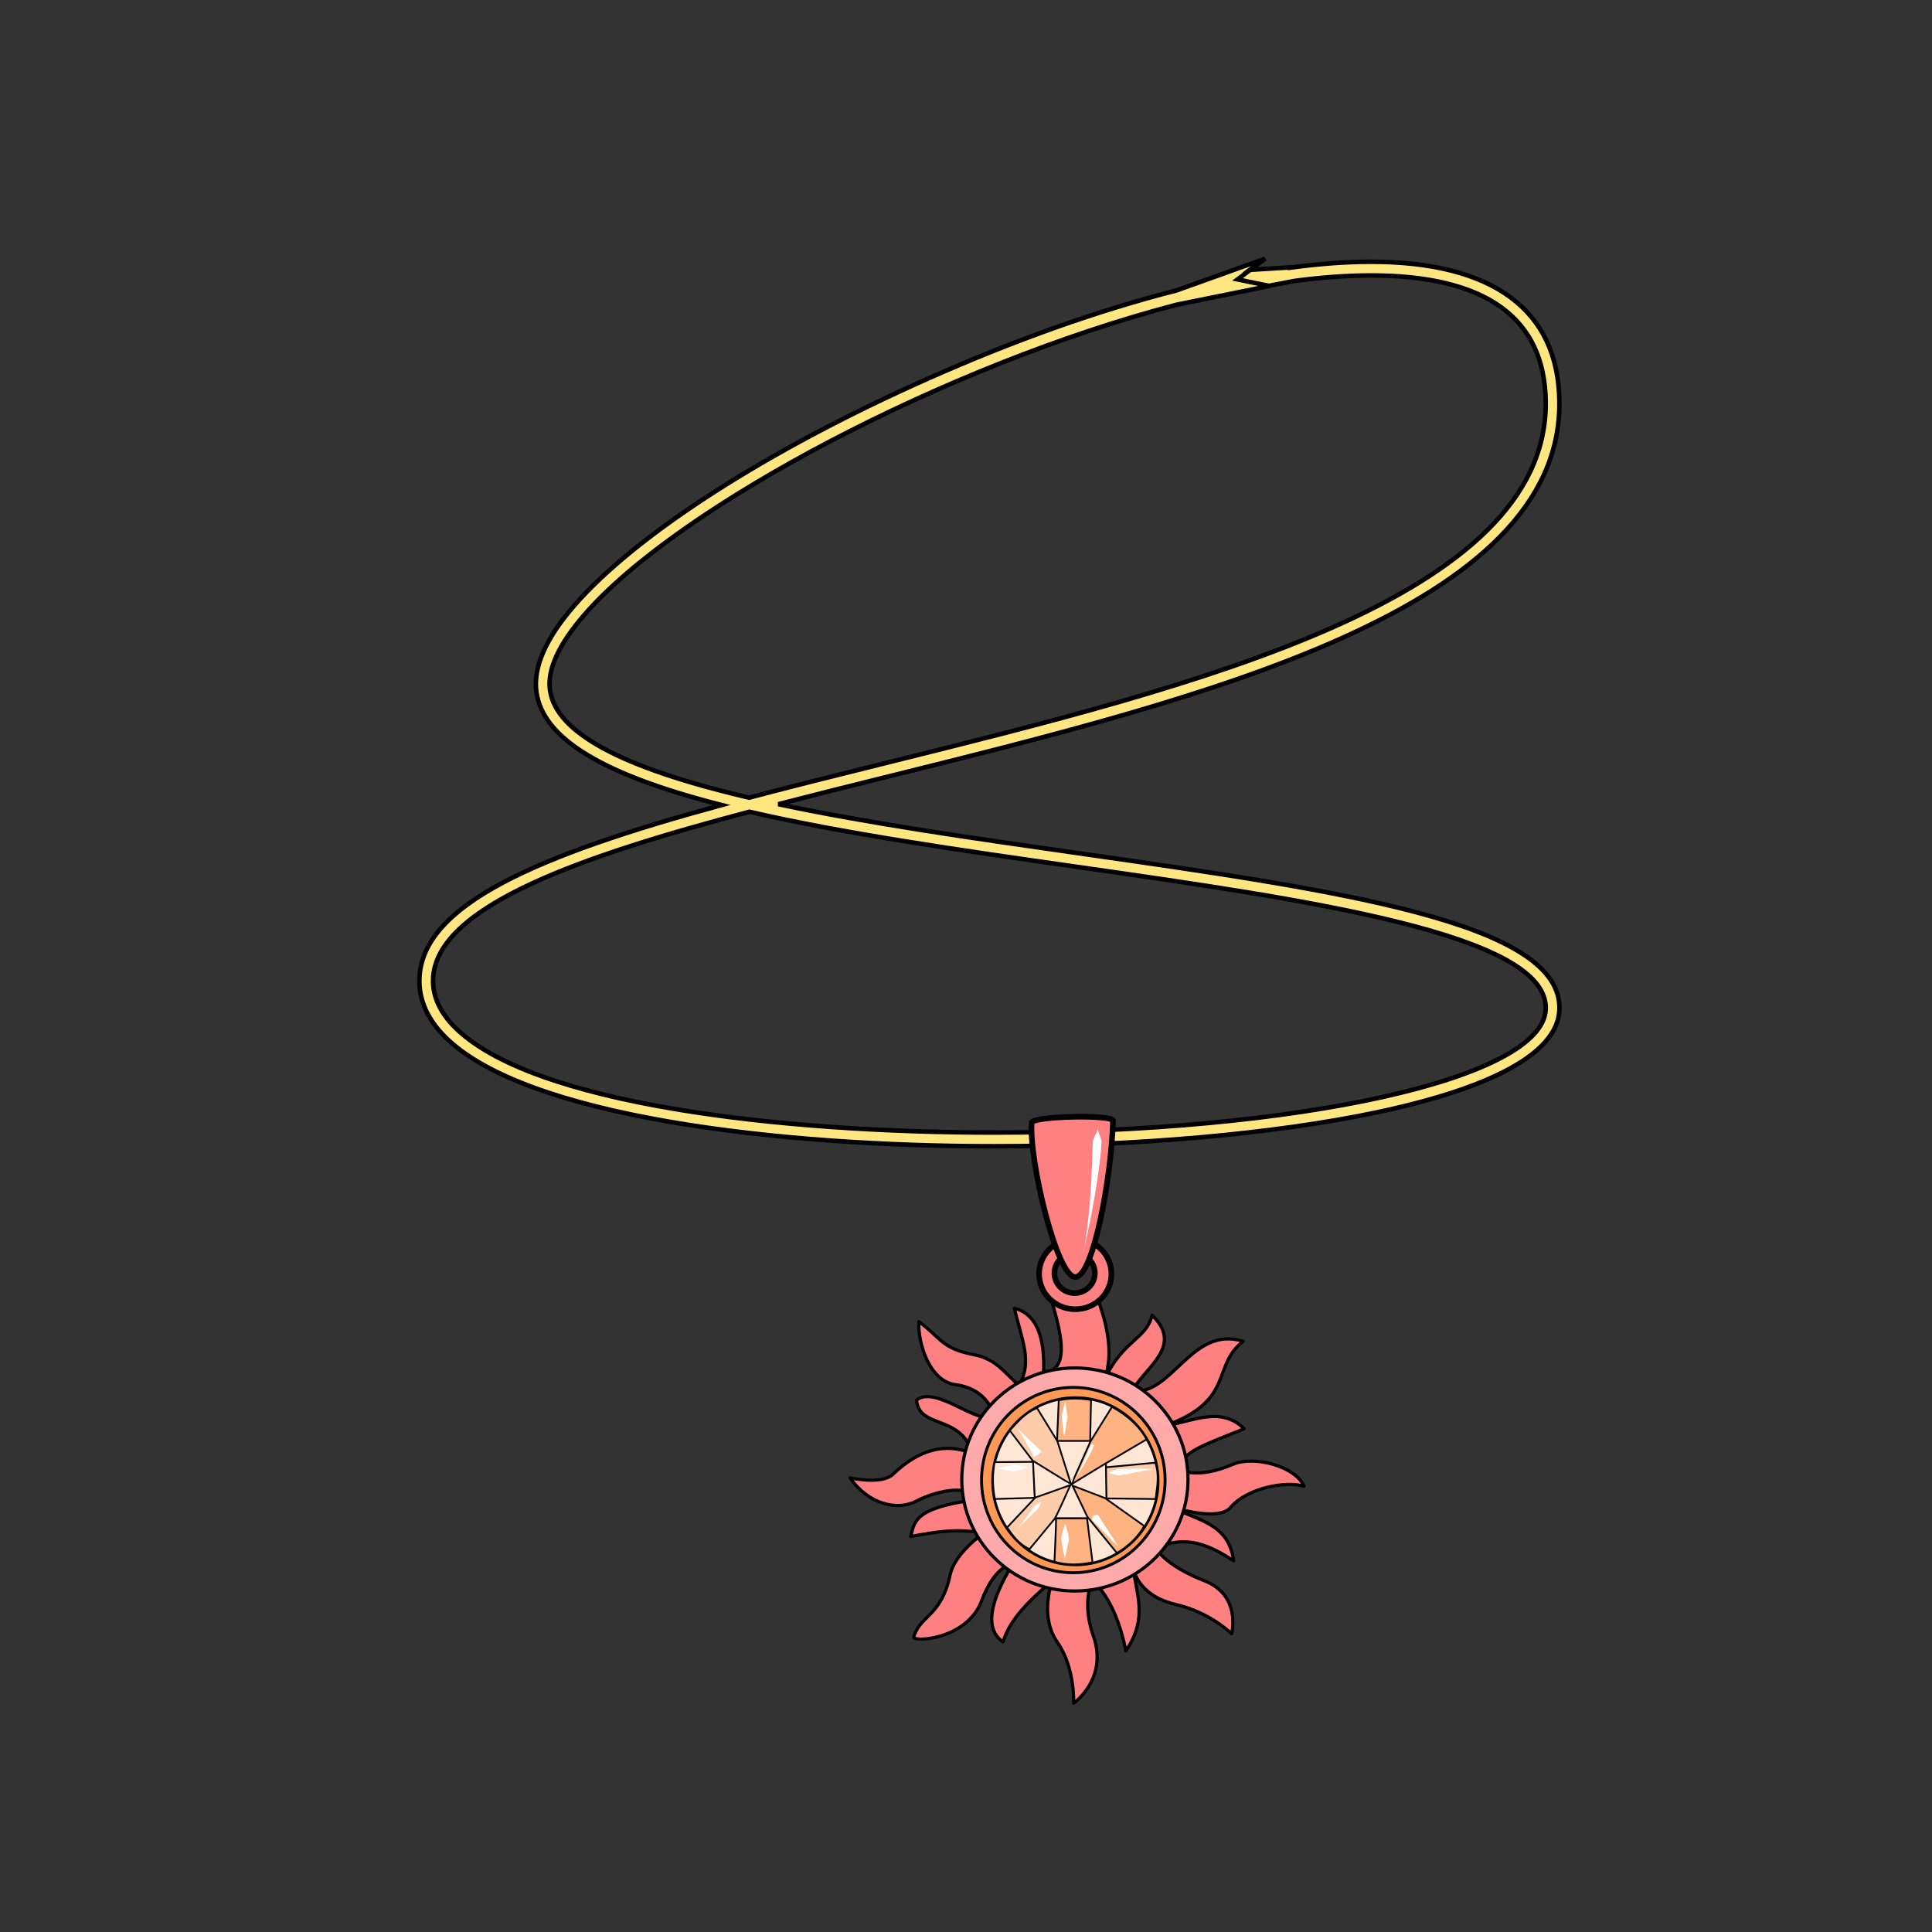 <?xml version="1.0" encoding="UTF-8" standalone="no"?>
<svg
   xmlns:dc="http://purl.org/dc/elements/1.1/"
   xmlns:cc="http://creativecommons.org/ns#"
   xmlns:rdf="http://www.w3.org/1999/02/22-rdf-syntax-ns#"
   xmlns:svg="http://www.w3.org/2000/svg"
   xmlns="http://www.w3.org/2000/svg"
   xmlns:sodipodi="http://sodipodi.sourceforge.net/DTD/sodipodi-0.dtd"
   xmlns:inkscape="http://www.inkscape.org/namespaces/inkscape"
   cursor="default"
   version="1.1"
   viewBox="0 0 256 256"
   id="svg859"
   sodipodi:docname="sun_necklace_wrist.svg"
   inkscape:version="0.92.4 (5da689c313, 2019-01-14)">
  <rect x="0" y="0" width="256" height="256" fill="#333333" stroke="none"/>
  <defs
     id="defs863" />
  <sodipodi:namedview
     pagecolor="#ffffff"
     bordercolor="#666666"
     borderopacity="1"
     objecttolerance="10"
     gridtolerance="10"
     guidetolerance="10"
     inkscape:pageopacity="0"
     inkscape:pageshadow="2"
     inkscape:window-width="1920"
     inkscape:window-height="1057"
     id="namedview861"
     showgrid="false"
     inkscape:zoom="0.8671875"
     inkscape:cx="119.84597"
     inkscape:cy="66.145315"
     inkscape:window-x="-8"
     inkscape:window-y="-8"
     inkscape:window-maximized="1"
     inkscape:current-layer="svg859" />
  <g
     id="g929"
     transform="matrix(0.574,0,0,0.574,-104.238,28.824)">
    <path
       style="fill:#ffe680;stroke:#000000;stroke-width:1.043;stroke-miterlimit:4;stroke-dasharray:none"
       inkscape:connector-curvature="0"
       d="m 430.195,146.697 c -23.773,-3.39 -48.278,-6.885 -68.912,-11.275 8.208,-2.122 16.682,-4.227 25.546,-6.429 72.805,-18.087 155.324,-38.587 154.747,-86.534 -0.255,-21.097 -15.305,-32.247 -43.523,-32.247 -5.762,0 -12.047,0.47 -18.754,1.385 l -0.012,-0.086 -9.183,0.573 3.521,-2.573 -20.43,7.317 c -18.068,4.609 -37.265,11.427 -57.436,20.381 -36.775,16.325 -67.275,35.896 -81.587,52.353 -6.595,7.584 -9.537,14.303 -8.743,19.972 1.499,10.698 15.128,19.044 42.753,26.09 -41.871,11.418 -69.424,22.869 -69.768,40.259 -0.093,4.693 1.836,9.089 5.734,13.065 18.388,18.755 77.57,25.439 126.825,25.44 0.006,0 0.008,0 0.014,0 32.665,0 64.931,-2.857 88.52,-7.84 18.838,-3.979 41.428,-11.291 42.064,-23.535 1.057,-20.283 -51.046,-27.712 -111.376,-36.316 z M 308.56,109.094 c -0.662,-4.723 2.029,-10.597 7.998,-17.46 21.788,-25.052 83.591,-57.607 136.621,-71.501 l 21.46,-4.334 -0.256,-0.007 6.045,-1.162 c 6.196,-0.821 12.105,-1.26 17.625,-1.26 26.551,0 40.13,9.8 40.363,29.126 0.548,45.445 -80.682,65.625 -152.348,83.429 -11.032,2.741 -21.458,5.331 -31.533,7.993 -29.563,-6.9 -44.602,-15.021 -45.975,-24.824 z m 229.857,73.754 c -0.828,15.914 -56.798,28.379 -127.428,28.379 -0.004,0 -0.01,0 -0.015,0 -48.613,-0.001 -106.866,-6.437 -124.569,-24.493 -3.281,-3.347 -4.907,-6.977 -4.832,-10.79 0.339,-17.124 35.24,-28.758 73.009,-38.77 21.912,5.057 48.981,8.917 75.165,12.65 53.871,7.684 109.576,15.627 108.67,33.024 z"
       id="path925" />
    <polyline
       style="fill:none;stroke:#000000;stroke-width:1.043;stroke-miterlimit:4;stroke-dasharray:none"
       points="473.625,9.51 467.271,14.288 474.638,15.8   "
       id="polyline927" />
  </g>
  <g
     id="g978"
     transform="matrix(1.314,0,0,1.314,481.153,-78.104)">
    <g
       transform="translate(-397.364,3.982)"
       id="g851"
       style="stroke:#000000;stroke-linecap:round">
      <path
         id="path843-1"
         d="m 136.41,194.2 c 1.522,-0.82 2.812,-1.318 0.674,-8.053 2.254,0 2.518,-0.206 4.657,-0.089 1.084,2.841 1.786,5.887 0.819,8.524 1.875,-4.013 4.277,-4.101 4.804,-6.503 3.222,3.134 -0.673,5.213 -2.02,7.644 4.041,0.528 6.004,-6.648 11.217,-5.008 -3.251,2.491 -0.761,5.946 -7.878,8.524 2.724,-0.409 5.565,-2.051 7.966,0.293 -4.013,1.64 -6.297,2.284 -6.561,4.1 0,0 1.728,1.084 5.39,-0.498 2.285,-0.966 6.414,0.263 7.205,2.197 -1.787,-0.556 -5.712,0.147 -7.41,2.138 -1.201,1.465 -5.77,0 -5.77,0 2.372,1.347 5.565,1.522 6.092,5.389 -4.101,-2.752 -5.887,-1.904 -7.909,-1.375 0,0 0.851,1.786 4.92,3.367 3.808,1.465 2.783,5.36 2.783,5.36 0,0 -2.108,-2.138 -5.623,-2.958 -3.925,-0.908 -4.277,-3.633 -4.277,-3.633 0.234,2.607 1.522,4.893 -0.761,8.319 -0.586,-2.9 -1.611,-5.418 -3.398,-7.205 0,0 -1.084,2.313 0.088,5.623 1.581,4.394 -1.964,6.854 -1.964,6.854 0,0 0.176,-3.545 -1.639,-6.151 -1.874,-2.694 -0.498,-6.21 -0.498,-6.21 -2.226,1.904 -4.305,3.866 -4.979,6.18 -1.787,-1.231 -1.465,-3.837 0.937,-7.791 0,-0.059 -1.699,-0.087 -3.133,3.72 -1.522,3.924 -7.088,4.13 -6.796,3.544 0.645,-2.167 2.753,-2.021 3.661,-6.238 0.439,-2.168 3.339,-4.189 3.339,-4.189 -2.783,-0.556 -5.038,-0.087 -7.323,0.322 0.409,-1.375 0.206,-2.811 6.21,-3.66 0.205,-1.612 -3.457,-1.084 -5.624,0.087 -1.962,1.026 -4.832,0.322 -6.706,-2.343 0,0 3.192,0.732 4.334,-0.352 2.578,-2.489 5.301,-3.251 8.053,-2.079 -1.259,-4.043 -5.389,-2.432 -5.681,-5.418 2.108,-1.554 6.413,2.87 7.849,1.464 -0.381,-0.879 -1.201,-2.665 -3.954,-3.017 -2.519,-0.352 -3.748,-4.013 -3.661,-6.356 2.197,1.611 2.285,2.724 5.536,3.339 2.314,0.439 3.192,1.932 4.57,3.105 1.406,-2.461 0.263,-4.57 -0.468,-7.791 1.991,0.527 3.163,2.46 2.928,6.824 z"
         inkscape:connector-curvature="0"
         style="fill:#ff8080;fill-rule:evenodd;stroke-width:0.322;stroke-linejoin:round" />
      <path
         id="path845-4"
         d="m 150.99,204.65 c 0,6.21 -5.096,11.248 -11.422,11.248 -6.298,0 -11.394,-5.038 -11.394,-11.248 0,-6.209 5.096,-11.247 11.392,-11.247 6.327,0 11.424,5.038 11.424,11.247 z"
         inkscape:connector-curvature="0"
         style="fill:#ffaaaa;stroke-width:0.322;stroke-linejoin:round" />
      <path
         id="path847"
         d="m 148.68,204.71 c 0,5.155 -4.159,9.343 -9.256,9.343 -5.125,0 -9.255,-4.188 -9.255,-9.343 0,-5.155 4.13,-9.343 9.255,-9.343 5.097,0 9.256,4.188 9.256,9.343 z"
         inkscape:connector-curvature="0"
         style="fill:#ff9955;stroke-width:0.293" />
      <path
         id="path849-3"
         d="m 147.98,204.83 c 0,4.657 -3.748,8.435 -8.348,8.435 -4.627,0 -8.348,-3.778 -8.348,-8.435 0,-4.658 3.72,-8.436 8.348,-8.436 4.599,0 8.348,3.778 8.348,8.436 z"
         inkscape:connector-curvature="0"
         style="fill:#ffe6d5;stroke-width:0.264" />
    </g>
    <g
       transform="translate(-397.364,3.982)"
       style="fill-rule:evenodd;stroke:#000000;stroke-width:0.176"
       id="g871">
      <path
         style="fill:#ffb380"
         inkscape:connector-curvature="0"
         d="m 137.67,208.58 c 0.059,0.118 -0.147,4.364 -0.147,4.364 1.289,0.381 2.579,0.322 3.838,0.059 l -0.556,-4.452 z"
         id="path853-7" />
      <path
         style="fill:#ffccaa"
         inkscape:connector-curvature="0"
         d="m 142.74,206.56 4.979,0.059 c 0.147,-1.2 0.409,-2.373 -0.029,-3.661 l -5.038,0.469 z"
         id="path855-3" />
      <path
         style="fill:#ffb380"
         inkscape:connector-curvature="0"
         d="m 141.12,200.91 0.088,-4.277 c -1.231,-0.205 -2.285,-0.175 -3.252,0.029 l -0.175,4.159 z"
         id="path857-2" />
      <path
         style="fill:#ffe6d5"
         inkscape:connector-curvature="0"
         d="m 135.56,206.5 -4.043,0.117 a 9.914,9.914 0 0 1 -0.028,-3.719 l 3.925,-0.029 z"
         id="path859" />
      <path
         style="fill:#ffe6d5"
         inkscape:connector-curvature="0"
         d="m 137.76,200.76 -2.401,2.051 0.175,3.691 1.962,2.05 h 3.544 l 1.728,-1.817 -0.059,-3.719 -1.406,-2.255 z"
         id="path861" />
      <path
         style="fill:#ffccaa"
         inkscape:connector-curvature="0"
         d="m 137.52,208.64 c 0.147,-0.116 1.611,-3.426 1.611,-3.426 l -3.544,1.26 -2.841,3.017 c 0.556,0.791 1.084,1.581 2.255,2.197 z"
         id="path863" />
      <path
         style="fill:#ffb380"
         inkscape:connector-curvature="0"
         d="m 139.25,205.12 c 0,-0.058 1.905,-4.305 1.905,-4.305 l 2.167,-3.486 c 1.522,0.851 2.753,1.905 3.486,3.281 l -4.189,2.46 z"
         id="path865" />
      <path
         style="fill:#ffccaa"
         inkscape:connector-curvature="0"
         d="m 139.19,205.12 c -0.088,-0.028 -3.866,-2.372 -3.866,-2.372 l -2.314,-3.045 c 0.791,-0.821 1.465,-1.729 2.753,-2.256 l 2.051,3.339 z"
         id="path867" />
      <path
         style="fill:#ffb380"
         inkscape:connector-curvature="0"
         d="m 139.34,205.27 1.494,3.134 2.987,3.66 c 1.231,-0.732 2.167,-1.669 2.753,-2.724 l -3.953,-2.812 z"
         id="path869" />
    </g>
    <path
       style="fill:#ffffff;fill-rule:evenodd;stroke-width:1.05"
       inkscape:connector-curvature="0"
       d="m -263.624,203.392 c 0.498,0.733 0.791,1.26 1.025,1.699 0.263,0.409 0.439,0.791 0.704,1.288 0.146,-0.087 0.263,-0.175 0.409,-0.234 -0.029,0.029 0.38,-0.38 0.352,-0.322 -0.409,-0.409 -0.704,-0.704 -1.084,-1.025 a 31.191,31.191 0 0 1 -1.407,-1.406 z m 4.862,-2.577 c -0.118,0.38 -0.234,0.907 -0.352,1.464 0,-0.059 0.029,0.322 0.029,0.264 0.059,0.645 0.147,1.289 0.234,1.817 0.088,-0.527 0.206,-1.289 0.294,-1.817 0,-0.059 0.028,-0.147 0.028,-0.234 -0.087,-0.556 -0.147,-1.084 -0.234,-1.494 z m -6.824,6.648 c 0.439,-0.028 0.995,-0.146 1.522,-0.293 0.029,0 0.088,0 0.118,-0.029 0.527,0.088 1.054,0.147 1.464,0.264 -0.409,0.118 -0.907,0.264 -1.405,0.409 -0.059,0 -0.088,-0.029 -0.147,-0.029 -0.556,-0.059 -1.142,-0.147 -1.552,-0.321 z m 6.824,5.653 c -0.059,0.175 -0.147,0.439 -0.234,0.761 -0.059,0.206 -0.118,0.469 -0.175,0.704 0.028,0.087 0.028,0.175 0.058,0.263 0.029,0.323 0.088,0.674 0.147,0.967 0.058,0.294 0.117,0.556 0.175,0.762 0.059,-0.206 0.118,-0.469 0.175,-0.762 0.059,-0.293 0.118,-0.644 0.206,-0.966 0,-0.029 0.029,-0.234 0.029,-0.234 -0.059,-0.264 -0.088,-0.527 -0.147,-0.733 -0.088,-0.322 -0.147,-0.586 -0.234,-0.761 z m 5.36,2.255 a 40.706,40.706 0 0 1 -0.499,-0.761 c -0.205,-0.294 -0.409,-0.615 -0.614,-0.966 a 12.713,12.713 0 0 1 -0.615,-0.939 c 0.263,0.411 -0.527,-0.819 -0.264,-0.409 -0.029,-0.029 -0.059,-0.088 -0.088,-0.118 l -0.439,0.088 c -0.059,0.147 -0.118,0.293 -0.147,0.439 l 0.088,0.088 c 0.088,0.088 0.205,0.175 0.322,0.322 0.234,0.234 0.498,0.527 0.791,0.791 0.264,0.294 0.556,0.586 0.791,0.849 0.264,0.264 0.498,0.468 0.674,0.615 z m -10.076,-1.817 c 0.439,-0.644 0.938,-1.288 1.318,-1.815 0.088,-0.147 0.176,-0.264 0.264,-0.381 0.088,-0.087 0.206,-0.147 0.294,-0.234 0.087,-0.059 0.175,-0.117 0.233,-0.147 0.088,-0.028 0.118,-0.058 0.176,-0.087 0,0.059 -0.029,0.118 -0.059,0.175 -0.029,0.088 -0.059,0.176 -0.118,0.264 -0.058,0.118 -0.117,0.206 -0.205,0.352 -0.088,0.088 -0.205,0.176 -0.322,0.294 -0.468,0.439 -1.054,0.994 -1.581,1.58 z m 7.498,-8.435 -0.147,-0.059 c -0.439,0.966 -0.321,0.761 -0.907,2.051 -0.234,0.527 -0.733,1.581 -0.733,1.552 0.147,-0.264 0.409,-0.704 0.879,-1.465 0.469,-0.791 0.851,-1.493 1.054,-2.02 z m 6.092,2.489 c -0.264,0.032 -0.615,0.089 -0.966,0.147 -0.381,0.088 -0.792,0.147 -1.201,0.235 -0.409,0.087 -0.851,0.175 -1.26,0.234 h -0.029 a 5.288,5.288 0 0 1 -1.084,-0.264 c 0.294,-0.118 0.674,-0.264 1.026,-0.409 l 0.029,0.028 c 0.409,0 0.848,-0.029 1.259,-0.029 0.409,0 0.849,-0.028 1.231,0 0.38,0 0.732,0 0.995,0.059 z"
       id="path873" />
    <path
       id="path879"
       d="m -257.744,184.342 a 3.646,3.561 0 0 0 -3.646,3.561 3.646,3.561 0 0 0 3.646,3.561 3.646,3.561 0 0 0 3.643,-3.561 3.646,3.561 0 0 0 -3.643,-3.561 z m -0.063,1.469 a 2.037,2.012 0 0 1 2.037,2.012 2.037,2.012 0 0 1 -2.037,2.012 2.037,2.012 0 0 1 -2.037,-2.012 2.037,2.012 0 0 1 2.037,-2.012 z"
       inkscape:connector-curvature="0"
       style="fill:#ff8080;stroke:#000000;stroke-width:0.566;stroke-linecap:round;stroke-linejoin:round" />
    <path
       id="path881"
       d="m -262.134,172.622 c 0.396,-0.655 8.195,-0.793 8.195,-0.169 -0.123,5.39 -1.957,15.773 -3.807,15.771 -1.869,-0.002 -4.697,-11.907 -4.388,-15.602 z"
       inkscape:connector-curvature="0"
       style="fill:#ff8080;fill-rule:evenodd;stroke:#000000;stroke-width:0.566" />
    <path
       id="path883"
       d="m -255.474,173.262 c -0.009,0.254 -0.486,1.013 -0.5,1.277 -0.053,1.024 -0.082,3.17 -0.246,5.455 -0.173,2.414 -0.451,4.531 -0.718,5.815 0.335,-1.613 0.694,-3.027 1.158,-5.761 0.396,-2.333 0.636,-4.39 0.692,-5.462 0.014,-0.267 -0.395,-1.068 -0.386,-1.323 z"
       inkscape:connector-curvature="0"
       style="fill:#ffffff" />
  </g>
</svg>
